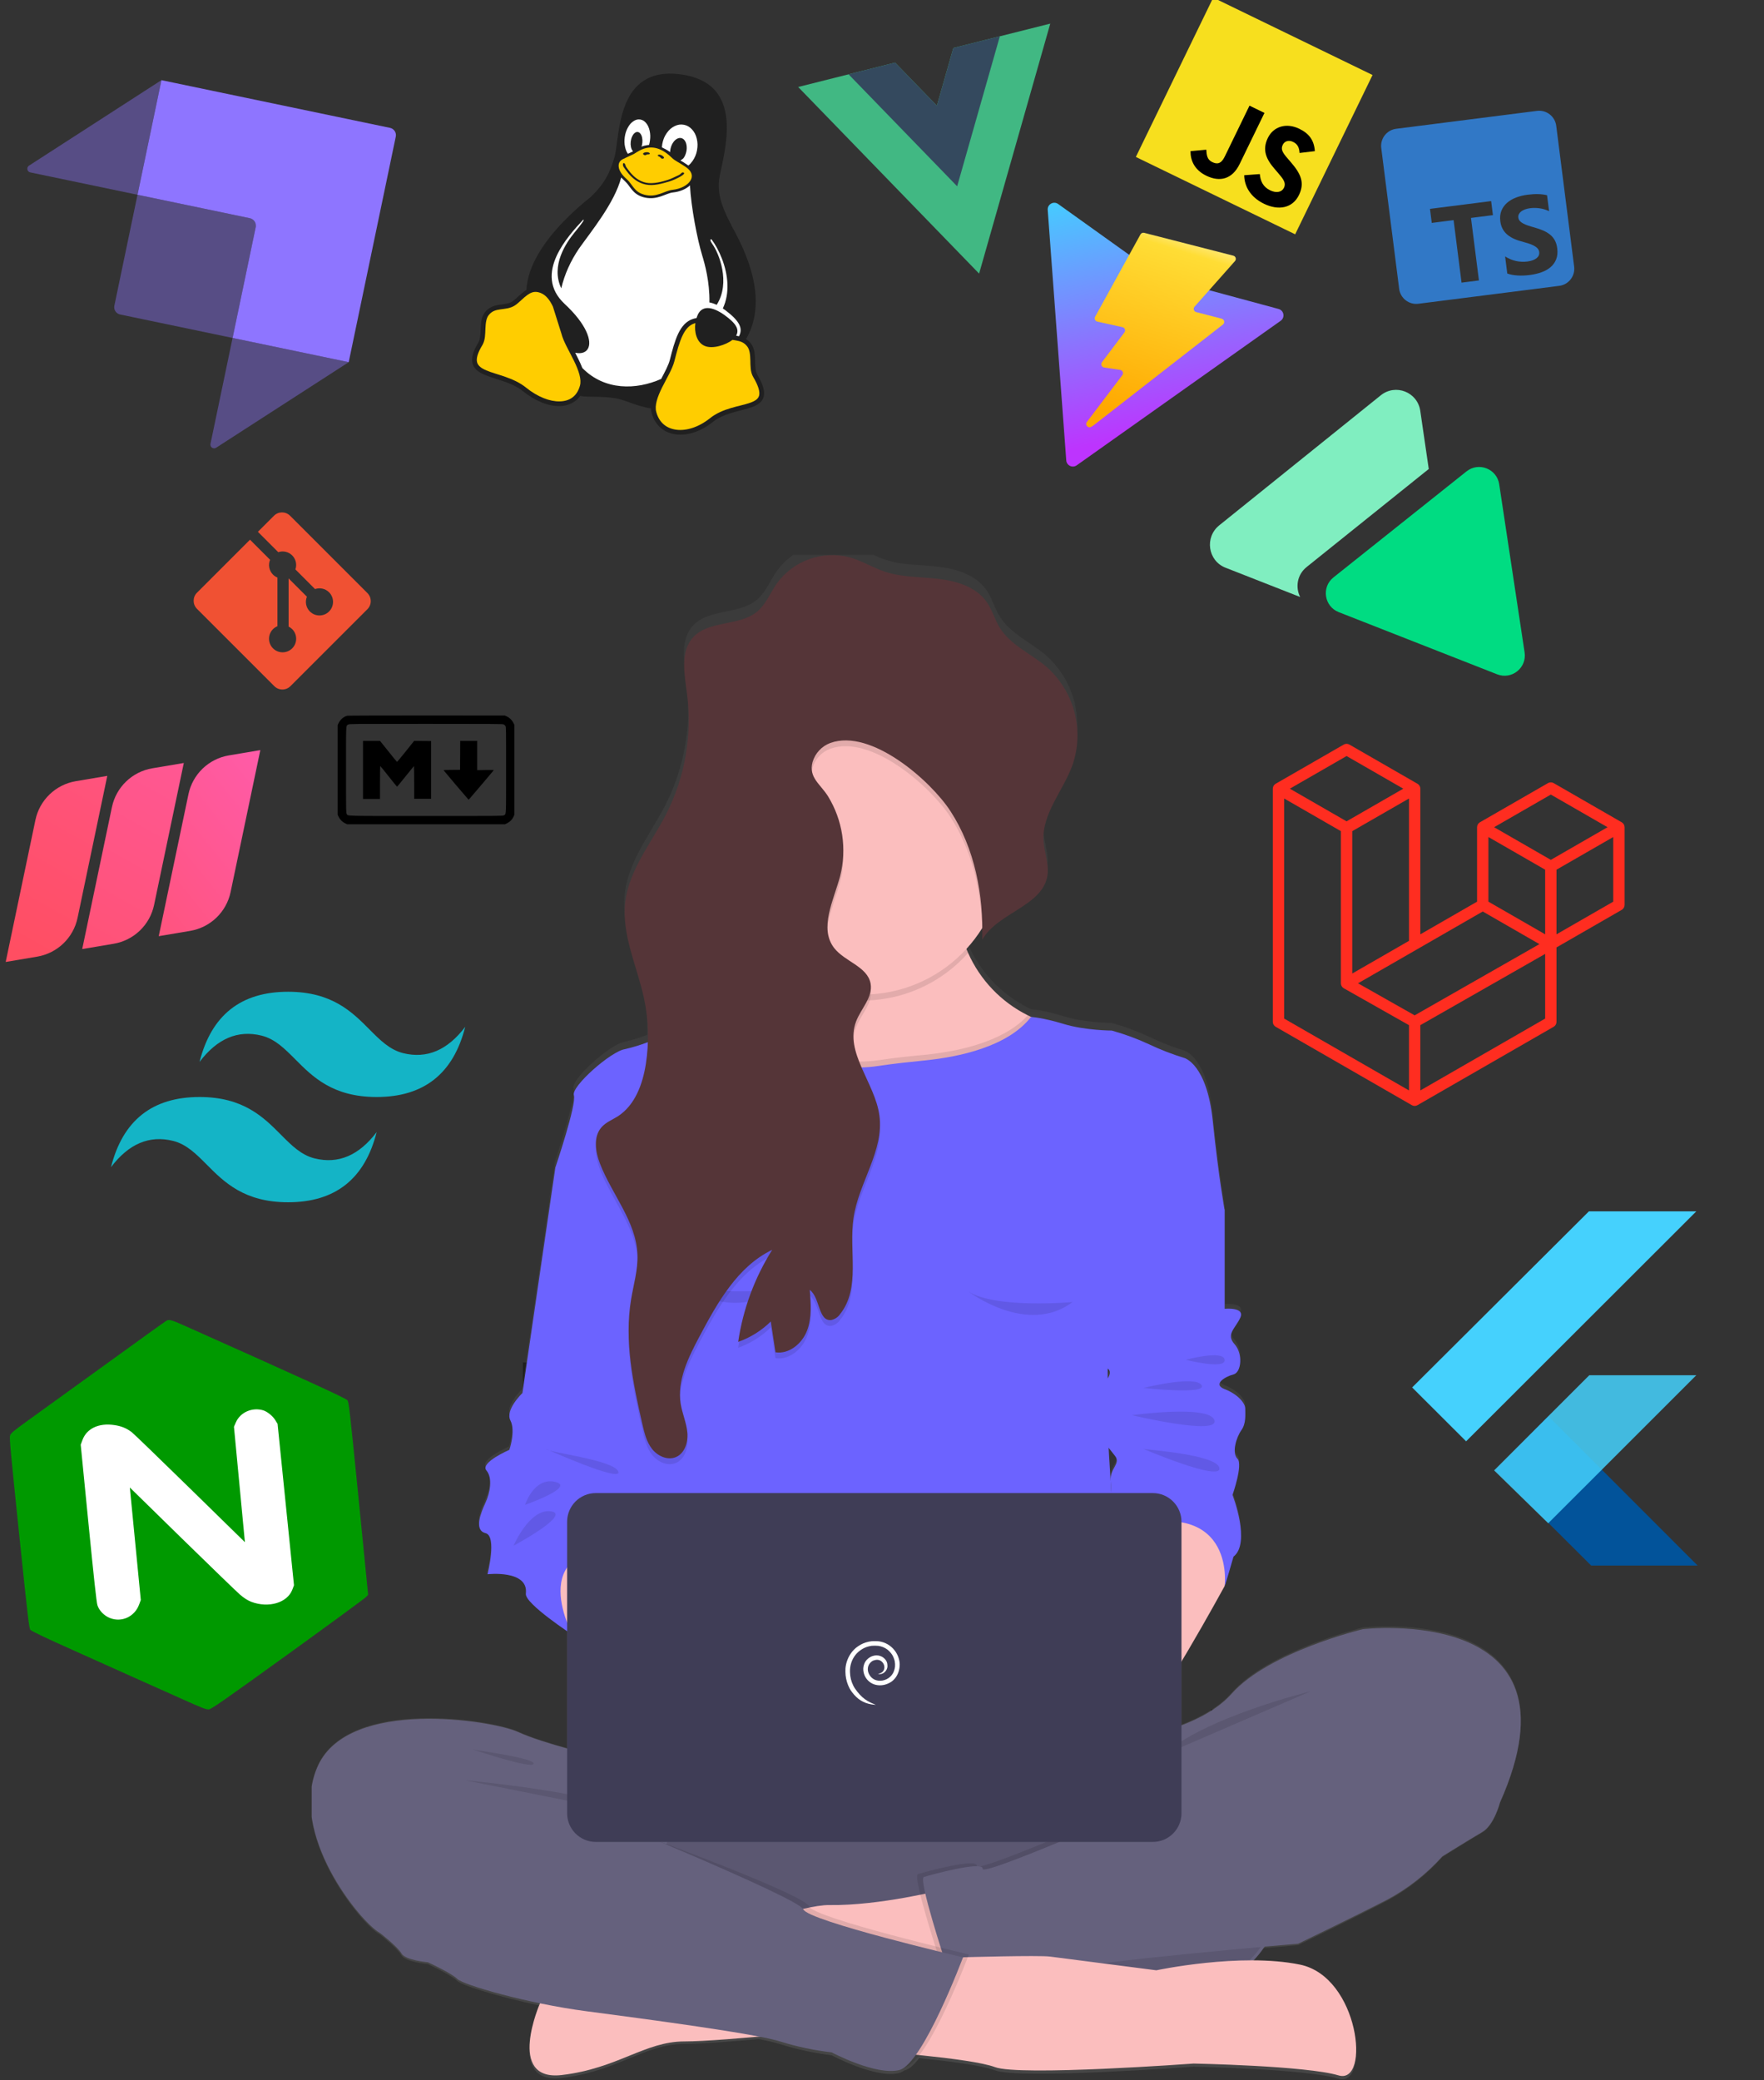 <svg width="747" height="881" viewBox="0 0 747 881" fill="none" xmlns="http://www.w3.org/2000/svg">
<rect x="0" y="0" width="747" height="881" fill="#333333" stroke="none"/>
<g clip-path="url(#clip0_9_2)">
<g clip-path="url(#clip1_9_2)">
<path opacity="0.4" d="M545.961 723.905H512.755V746.309H545.961V723.905Z" fill="black"/>
<path opacity="0.4" d="M635.604 723.905H602.399V746.309H635.604V723.905Z" fill="black"/>
<path opacity="0.4" d="M387.434 576.966H221.429V596.991H387.434V576.966Z" fill="black"/>
<path opacity="0.4" d="M387.434 640.858H221.429V660.883H387.434V640.858Z" fill="black"/>
<path d="M577.123 689.242C577.123 689.242 537.288 698.877 521.521 716.905C516.238 722.93 508.402 727.271 500.309 730.371V703.172C509.423 687.873 518.607 670.855 518.607 670.855C519.025 670.019 522.346 658.283 522.346 658.283C529.823 652.409 521.928 631.886 521.928 631.886C521.928 631.886 526.502 618.896 524.006 616.377C521.51 613.858 523.588 607.16 525.666 604.223C527.744 601.286 527.326 597.513 527.326 595.006C527.326 592.498 524.006 588.714 518.607 586.625C513.208 584.535 519.025 581.18 522.346 580.333C525.666 579.485 526.502 571.534 522.763 567.343C519.025 563.152 523.181 560.645 525.248 556.037C527.315 551.428 518.572 552.264 518.572 552.264V509.893C518.572 509.893 516.076 496.068 513.591 471.76C511.107 447.452 501.551 444.945 501.551 444.945C496.433 443.355 491.439 441.392 486.609 439.071C481.523 436.687 476.25 434.727 470.842 433.209C470.842 433.209 459.638 433.209 450.501 430.399C441.364 427.59 436.627 427.393 436.627 427.393L435.129 426.65C423.893 420.938 414.991 411.5 409.946 399.951C409.691 399.37 409.458 398.79 409.226 398.233C411.707 395.514 413.927 392.568 415.856 389.433V389.364C415.856 389.793 415.856 390.223 415.856 390.652C415.856 390.826 415.856 391.012 415.856 391.186C415.856 392.219 415.856 393.253 415.856 394.286V394.39C422.474 382.701 441.677 380.031 443.5 366.681C443.583 366.073 443.625 365.46 443.628 364.847V364.766C443.628 364.325 443.628 363.872 443.628 363.419C443.384 359.693 442.107 355.978 441.863 352.217C441.781 351.139 441.781 350.056 441.863 348.978V349.048C442.722 338.682 450.536 329.662 454.112 319.598C455.074 316.89 455.701 314.076 455.981 311.216V311.135C456.074 310.276 456.132 309.405 456.155 308.535C456.155 308.326 456.155 308.105 456.155 307.896C456.155 307.293 456.155 306.736 456.155 306.085C456.046 300.731 454.842 295.455 452.615 290.583C450.389 285.712 447.188 281.348 443.21 277.761C436.592 272.015 427.849 268.405 423.263 260.894C421.127 257.412 420.082 253.279 417.748 249.913C413.359 243.551 405.302 240.963 397.674 240.046C390.046 239.128 382.209 239.43 374.918 237.039C369.74 235.344 365.049 232.338 359.824 230.829C354.132 229.305 348.11 229.56 342.566 231.558C337.023 233.557 332.224 237.203 328.813 242.007C326.061 246.024 324.262 250.83 320.547 253.964C312.942 260.395 300.043 257.609 293.378 265.015C289.721 269.09 289.303 274.638 289.744 280.303C289.744 280.373 289.744 280.443 289.744 280.512C289.744 280.942 289.826 281.383 289.872 281.824C289.872 282.033 289.872 282.242 289.872 282.439C289.872 282.637 289.872 282.88 289.953 283.101C290.186 285.132 290.476 287.152 290.731 289.102C290.731 289.404 290.801 289.694 290.836 289.996L291.045 291.819C291.045 292.26 291.114 292.701 291.161 293.142C291.207 293.583 291.242 294.303 291.277 294.791C291.312 295.278 291.277 295.65 291.358 296.091C292.103 311.56 288.822 326.959 281.838 340.783C275.557 353.099 266.222 364.452 264.596 378.208C264.344 380.463 264.281 382.734 264.411 384.999C264.411 385.266 264.411 385.533 264.411 385.8C264.411 386.067 264.48 386.613 264.515 387.019C264.55 387.425 264.608 387.959 264.666 388.424C264.666 388.69 264.736 388.957 264.771 389.224C264.852 389.84 264.945 390.455 265.049 391.082L265.119 391.477C266.768 400.856 270.506 410.05 272.491 419.522C273.236 423.016 273.732 426.557 273.978 430.121C273.972 430.144 273.972 430.167 273.978 430.19C274.047 431.351 274.105 432.454 274.14 433.592C274.14 435.124 274.14 436.668 274.14 438.235C270.988 439.446 267.757 440.439 264.469 441.207C258.664 442.042 241.631 457.133 242.874 460.941C244.116 464.748 235.257 491.123 235.013 491.924L221.081 588.273C221.081 588.273 213.685 595.4 215.996 600.009C218.306 604.617 215.543 612.581 215.543 612.581C215.543 612.581 203.05 618.025 205.825 621.38C208.6 624.735 207.334 631.015 205.43 635.206C203.526 639.396 200.403 646.942 205.43 648.195C210.457 649.449 206.289 665.805 206.289 665.805C206.289 665.805 223.809 663.785 222.544 674.186C222.126 677.495 234.793 686.596 240.075 690.241V740.319C232.982 738.334 224.645 735.757 219.328 733.273C208.542 728.246 147.947 718.612 134.665 747.528C121.383 776.444 152.928 814.996 160.812 819.186C160.812 819.186 168.289 825.049 169.949 827.985C171.609 830.922 181.153 831.758 181.153 831.758C181.153 831.758 191.115 836.401 193.599 838.874C195.434 840.731 210.608 845.549 228.593 849.322C228.593 849.322 214.068 882.754 237.765 880.003C261.462 877.251 273.002 865.585 289.71 865.585C296.385 865.585 308.785 864.645 321.266 863.53C324.402 864.085 327.503 864.817 330.555 865.724C337.586 867.935 344.808 869.489 352.127 870.368C352.127 870.368 370.808 880.42 380.769 877.901C381.591 877.67 382.357 877.275 383.022 876.741H383.254C385.065 876.288 387.12 874.419 389.256 871.598C401.714 872.875 415.96 874.686 421.254 876.752C431.576 880.734 505.406 875.22 505.406 875.22C505.406 875.22 553.101 876.16 566.767 880.293C580.432 884.425 575.579 838.096 550.361 832.884C543.63 831.534 536.781 830.858 529.915 830.864C531.662 829.063 533.258 827.122 534.687 825.06C543.767 824.236 549.781 823.725 549.781 823.725C549.781 823.725 573.849 811.989 587.549 804.862C596.296 800.104 604.153 793.867 610.77 786.427C610.77 786.427 622.798 778.882 627.779 775.98C632.76 773.078 635.244 763.408 635.244 763.408C672.989 677.913 577.123 689.242 577.123 689.242ZM469.054 582.004C469.054 580.6 469.054 579.184 469.054 577.779C470.401 578.731 470.204 580.228 469.054 581.993V582.004ZM469.449 611.641C470.459 612.964 471.434 614.171 472.131 615.123C474.813 618.606 469.96 620.231 470.308 626C470.389 627.289 470.505 629.088 470.622 631.085C470.111 622.761 469.693 615.912 469.449 611.629V611.641Z" fill="url(#paint0_linear_9_2)"/>
<path d="M253.427 743.883C253.427 743.883 230.207 738.485 219.397 733.505C208.588 728.525 148.017 718.983 134.735 747.621C121.453 776.259 152.998 814.416 160.881 818.571C168.765 822.727 245.544 765.858 245.544 765.858L306.103 791.396L317.714 751.765L253.427 743.883Z" fill="#65617D"/>
<path d="M499.926 751.765H321.812C298.196 751.765 279.051 770.907 279.051 794.519V800.706C279.051 824.318 298.196 843.459 321.812 843.459H499.926C523.542 843.459 542.687 824.318 542.687 800.706V794.519C542.687 770.907 523.542 751.765 499.926 751.765Z" fill="#65617D"/>
<path opacity="0.1" d="M542.687 797.606C542.695 806.625 540.038 815.446 535.047 822.959C533.35 825.505 531.406 827.876 529.242 830.04C524.989 834.304 519.934 837.686 514.369 839.991C508.804 842.296 502.838 843.479 496.814 843.471H324.912C312.749 843.471 301.084 838.64 292.484 830.041C283.883 821.442 279.051 809.779 279.051 797.618C279.051 785.457 283.883 773.794 292.484 765.195C301.084 756.596 312.749 751.765 324.912 751.765H496.826C508.987 751.765 520.65 756.594 529.25 765.191C537.851 773.787 542.684 785.447 542.687 797.606Z" fill="black"/>
<path d="M399.148 800.288C399.148 800.288 372.712 807.079 351.14 806.777C329.568 806.475 228.663 848.393 228.663 848.393C228.663 848.393 214.138 881.5 237.835 878.761C261.531 876.021 273.072 864.529 289.779 864.529C306.487 864.529 359.046 858.725 359.046 858.725L409.621 821.369L399.148 800.288Z" fill="#FBBEBE"/>
<path d="M415.693 487.872L368.277 497.217L365.2 497.832C365.2 497.832 327.71 487.872 326.468 487.036C325.226 486.2 291.196 440.359 291.196 440.359C291.196 440.359 308.402 440.545 321.917 432.756C322.404 432.477 322.88 432.175 323.356 431.885C329.299 428.302 333.813 422.767 336.128 416.225C336.371 415.54 336.58 414.832 336.778 414.089C338.217 408.541 338.31 401.819 336.383 393.682C331.739 374.331 342.42 369.003 356.573 369.467C377.019 370.14 404.849 382.898 404.849 382.898C405.209 389.41 406.69 395.811 409.226 401.819C409.447 402.377 409.691 402.98 409.946 403.514C415.023 414.971 423.925 424.307 435.129 429.923L436.627 430.666C438.136 431.386 439.727 432.071 441.375 432.686C477.53 446.384 415.693 487.872 415.693 487.872Z" fill="#FBBEBE"/>
<path opacity="0.1" d="M409.992 403.514C400.975 413.721 388.743 420.544 375.32 422.856C361.897 425.167 348.087 422.828 336.174 416.225C338.217 410.282 338.601 402.887 336.429 393.682C325.225 346.378 404.93 382.898 404.93 382.898C405.323 390.024 407.04 397.016 409.992 403.514Z" fill="black"/>
<path d="M424.958 361.492C424.978 372.671 421.838 383.628 415.902 393.102C413.97 396.208 411.75 399.127 409.273 401.819C398.815 413.28 384.289 420.196 368.799 421.089C367.638 421.171 366.396 421.205 365.188 421.205C353.369 421.205 341.815 417.701 331.988 411.136C322.161 404.571 314.502 395.239 309.979 384.322C305.456 373.404 304.272 361.391 306.578 349.801C308.884 338.211 314.575 327.565 322.933 319.209C331.29 310.853 341.938 305.162 353.53 302.857C365.122 300.552 377.137 301.735 388.057 306.257C398.976 310.779 408.309 318.437 414.875 328.263C421.442 338.088 424.946 349.64 424.946 361.457L424.958 361.492Z" fill="#FBBEBE"/>
<path opacity="0.1" d="M415.693 487.872L368.277 497.217L365.2 497.832C365.2 497.832 327.71 487.872 326.468 487.036C325.226 486.201 291.196 440.359 291.196 440.359C291.196 440.359 308.402 440.545 321.917 432.756C322.404 432.477 322.88 432.175 323.356 431.885C327.652 436.528 341.712 449.658 363.807 449.565C366.643 449.566 369.476 449.36 372.282 448.949C378.947 447.928 385.669 447.266 392.38 446.628C405.232 445.281 424.889 441.381 435.21 430.028L436.708 430.771C438.217 431.49 439.808 432.175 441.456 432.791C477.53 446.384 415.693 487.872 415.693 487.872Z" fill="black"/>
<path d="M469.228 609.029C469.635 618.164 476.287 721.061 476.287 721.061H269.194L270.599 656.274L271.76 604.455L272.132 587.449L273.792 528.536L267.789 523.243L235.164 494.5C235.408 493.734 244.255 467.511 243.025 463.82C241.794 460.128 258.803 445.153 264.62 444.318C267.926 443.55 271.176 442.561 274.349 441.357C284.137 437.875 297.198 432.86 298.638 433.649C300.67 434.741 321.034 432.848 321.859 432.767C321.859 432.767 336.882 452.188 363.725 452.072C366.552 452.057 369.373 451.832 372.166 451.399C378.83 450.377 385.553 449.715 392.264 449.019C405.766 447.614 426.758 443.377 436.592 430.678C436.592 430.678 441.34 430.875 450.466 433.649C459.592 436.424 470.807 436.435 470.807 436.435C476.212 437.939 481.485 439.88 486.574 442.24C491.408 444.534 496.402 446.474 501.517 448.044C501.517 448.044 511.06 450.528 513.557 474.592C516.053 498.656 518.572 512.354 518.572 512.354L469.228 555.084C469.228 555.084 468.822 599.858 469.228 609.029Z" fill="#6C63FF"/>
<path d="M235.176 680.815L242.432 692.435L269.612 702.012L288.293 667.953L271.075 656.333L243.477 645.549L227.71 654.673L235.176 680.815Z" fill="#FBBEBE"/>
<path d="M467.15 738.067C467.15 738.067 505.743 735.165 521.521 717.323C537.3 699.481 577.123 689.939 577.123 689.939C577.123 689.939 672.989 678.737 635.175 763.385C635.175 763.385 632.69 772.927 627.709 775.829C622.728 778.731 610.7 786.207 610.7 786.207L463.446 773.345L467.15 738.067Z" fill="#65617D"/>
<path opacity="0.1" d="M542.687 797.606C542.696 806.625 540.038 815.446 535.047 822.959C510.271 825.153 455.4 830.307 443.918 833.511C429.811 837.423 401.262 830.609 398.138 829.843L397.848 829.773C397.848 829.773 392.345 813.08 389.721 802.401C388.56 797.548 387.944 793.938 388.711 793.671C391.207 792.847 414.033 786.613 413.615 790.189C413.197 793.764 482.116 763.42 482.116 763.42L484.229 789.98C491.23 797.99 542.687 786.079 542.687 797.606Z" fill="black"/>
<path d="M613.649 775.411L610.746 786.207C604.116 793.582 596.26 799.756 587.526 804.455C573.826 811.513 549.757 823.133 549.757 823.133C549.757 823.133 461.368 830.597 446.426 834.741C431.483 838.885 400.356 831.003 400.356 831.003C400.356 831.003 388.746 795.737 391.23 794.901C393.715 794.066 416.541 787.855 416.134 791.419C415.728 794.983 484.635 764.65 484.635 764.65L613.649 775.411Z" fill="#65617D"/>
<path d="M367.545 868.44C367.545 868.44 410.991 871.47 421.324 875.405C431.657 879.341 505.476 873.896 505.476 873.896C505.476 873.896 553.171 874.825 566.836 878.911C580.502 882.997 575.649 837.121 550.431 831.979C525.213 826.836 489.674 834.405 489.674 834.405C489.674 834.405 449.572 829.239 444.707 828.601C439.843 827.962 407.81 828.891 407.81 828.891L367.545 868.44Z" fill="#FBBEBE"/>
<path opacity="0.1" d="M196.815 753.924C196.815 753.924 254.24 759.09 270.03 768.504L196.815 753.924Z" fill="black"/>
<path opacity="0.1" d="M554.994 716.267C554.994 716.267 510.027 727.202 492.403 743.291L554.994 716.267Z" fill="black"/>
<path opacity="0.1" d="M200.159 740.864C201.076 741.166 226.596 744.509 225.98 746.936C225.365 749.362 200.159 740.864 200.159 740.864Z" fill="black"/>
<path opacity="0.1" d="M160.057 804.873L163.378 817.329C163.378 817.329 170.843 823.133 172.503 826.035C174.164 828.937 183.707 829.773 183.707 829.773C183.707 829.773 193.669 834.335 196.165 836.819C198.661 839.303 225.62 847.197 250.943 850.517C276.265 853.837 323.147 860.059 333.109 863.379C340.147 865.562 347.373 867.089 354.692 867.941C354.692 867.941 373.362 877.901 383.324 875.417C393.285 872.933 410.294 827.695 410.294 827.695C410.294 827.695 344.731 812.349 342.653 807.369C340.574 802.389 277.495 779.161 277.495 779.161L240.145 780.043L160.057 804.873Z" fill="black"/>
<path d="M157.561 806.115L160.881 818.571C160.881 818.571 168.358 824.375 170.019 827.277C171.679 830.179 181.223 831.015 181.223 831.015C181.223 831.015 191.184 835.577 193.669 838.073C196.154 840.569 223.136 848.439 248.446 851.759C273.757 855.079 320.663 861.301 330.624 864.621C337.66 866.797 344.881 868.32 352.196 869.172C352.196 869.172 370.877 879.12 380.839 876.636C390.801 874.152 407.81 828.914 407.81 828.914C407.81 828.914 342.235 813.568 340.168 808.588C338.101 803.608 245.544 765.857 245.544 765.857L216.518 759.217L157.561 806.115Z" fill="#65617D"/>
<path d="M242.421 490.356L235.164 494.512L221.232 589.945C221.232 589.945 213.836 597.002 216.147 601.553C218.457 606.103 215.694 613.997 215.694 613.997C215.694 613.997 203.201 619.395 205.976 622.715C208.751 626.035 207.485 632.257 205.581 636.401C203.677 640.545 200.554 648.01 205.581 649.263C210.608 650.517 206.44 666.676 206.44 666.676C206.44 666.676 223.96 664.679 222.695 674.964C222.172 679.12 242.502 692.377 242.502 692.377C242.502 692.377 219.397 650.47 271.156 656.275L275.603 632.652C275.603 632.652 280.05 619.348 275.603 615.239C271.156 611.13 276.602 591.384 276.602 591.384L277.577 505.703L242.421 490.356Z" fill="#6C63FF"/>
<path opacity="0.1" d="M231.147 613.603C232.064 615.123 260.01 618.246 261.833 623.203C263.656 628.159 231.147 613.603 231.147 613.603Z" fill="black"/>
<path opacity="0.1" d="M222.335 637.295C222.335 637.295 226.131 625.443 235.106 627.567C244.081 629.691 222.335 637.295 222.335 637.295Z" fill="black"/>
<path opacity="0.1" d="M217.482 654.603C217.482 654.603 224.158 638.804 233.272 640.023C242.386 641.242 217.482 654.603 217.482 654.603Z" fill="black"/>
<path d="M521.521 654.255L518.607 671.667C518.607 671.667 488.734 726.447 483.335 727.271C477.936 728.096 448.504 690.763 448.504 690.763L440.62 654.243L471.655 648.358L485.436 634.741C485.436 634.741 520.267 638.073 521.521 654.255Z" fill="#FBBEBE"/>
<path d="M507.403 504.472L518.607 512.354V554.261C518.607 554.261 527.326 553.425 525.248 557.998C523.17 562.572 519.025 565.045 522.763 569.201C526.502 573.356 525.666 581.227 522.345 582.063C519.025 582.898 513.22 586.207 518.607 588.285C523.994 590.363 527.326 594.089 527.326 596.585C527.326 599.08 527.744 602.807 525.666 605.709C523.588 608.611 521.521 615.251 524.006 617.747C526.49 620.242 521.928 633.093 521.928 633.093C521.928 633.093 529.823 653.431 522.345 659.235C522.345 659.235 519.025 670.843 518.607 671.679C518.607 671.679 523.843 631.294 471.632 648.37C471.632 648.37 470.668 632.977 470.308 627.277C469.948 621.577 474.813 619.906 472.131 616.505C469.449 613.103 462.738 605.291 465.908 603.225C469.077 601.158 467.986 597.42 466.732 594.507C465.478 591.593 461.101 591.605 465.072 588.076C469.043 584.547 471.399 581.238 469.066 579.578C466.732 577.918 462.68 572.509 465.908 570.025C469.135 567.541 469.228 531.439 469.228 531.439C469.228 531.439 482.511 478.33 507.403 504.472Z" fill="#6C63FF"/>
<path opacity="0.1" d="M502.132 575.864C502.132 575.864 518.085 571.534 518.607 575.864C519.13 580.194 502.132 575.864 502.132 575.864Z" fill="black"/>
<path opacity="0.1" d="M484.206 587.785C484.206 587.785 506.08 582.318 508.808 586.567C511.536 590.815 484.206 587.785 484.206 587.785Z" fill="black"/>
<path opacity="0.1" d="M479.341 599.324C479.341 599.324 512.152 594.762 514.276 601.448C516.401 608.135 479.341 599.324 479.341 599.324Z" fill="black"/>
<path opacity="0.1" d="M484.206 613.603C485.425 613.904 515.797 616.029 516.401 621.798C517.005 627.567 484.206 613.603 484.206 613.603Z" fill="black"/>
<path d="M488.165 632.303H252.313C245.599 632.303 240.157 637.745 240.157 644.457V767.889C240.157 774.601 245.599 780.043 252.313 780.043H488.165C494.878 780.043 500.321 774.601 500.321 767.889V644.457C500.321 637.745 494.878 632.303 488.165 632.303Z" fill="#3F3D56"/>
<path opacity="0.1" d="M283.719 541.747C283.719 541.747 308.658 560.807 327.942 546.285C327.942 546.285 295.34 549.246 283.719 541.747Z" fill="black"/>
<path opacity="0.1" d="M409.992 546.877C409.992 546.877 434.92 565.927 454.205 551.405C454.205 551.405 421.614 554.376 409.992 546.877Z" fill="black"/>
<path opacity="0.1" d="M424.958 361.492C424.978 372.671 421.838 383.628 415.902 393.101C415.403 376.467 411.49 359.82 402.434 345.925C394.144 333.156 368.938 310.879 351.616 317.09C349.804 317.754 348.174 318.836 346.859 320.248C345.543 321.659 344.58 323.362 344.046 325.216C342.327 331.74 347.355 334.502 350.582 339.645C356.055 348.556 358.194 359.117 356.62 369.455C356.4 370.847 356.109 372.226 355.749 373.588C353.021 383.826 346.774 395.539 353.218 403.932C357.711 409.736 367.371 411.802 368.683 419.023C368.803 419.705 368.842 420.398 368.799 421.089C368.497 425.976 364.329 430.283 362.506 435.077C360.37 440.73 361.577 446.349 363.795 452.025C366.674 459.432 371.272 466.919 372.387 474.743C373.501 482.567 371.098 489.834 368.265 497.182C365.583 504.147 362.46 511.054 361.415 518.309C359.406 532.1 364.468 548.05 355.784 558.938C354.901 560.256 353.539 561.176 351.987 561.504C346.426 562.084 347.343 552.089 342.896 548.735C343.372 554.539 343.825 560.598 341.735 566.031C339.646 571.464 334.142 576.084 328.384 575.167L326.398 562.131C322.48 565.988 317.764 568.939 312.582 570.779C314.622 556.916 319.533 543.631 327.002 531.775C312.384 538.81 303.863 554.04 296.258 568.364C291.521 577.314 286.61 587.089 288.27 597.083C288.943 601.158 290.696 605.035 291.08 609.133C291.463 613.231 289.977 618.025 286.157 619.58C282.825 620.939 278.935 619.313 276.532 616.597L276.114 616.098C275.882 615.796 275.661 615.483 275.452 615.169C275.037 614.539 274.668 613.879 274.349 613.196C273.311 610.742 272.533 608.185 272.027 605.569L271.772 604.408C267.905 587.448 264.422 569.955 267.255 552.798C268.3 546.483 270.204 540.214 269.972 533.806C269.798 530.193 269.061 526.629 267.789 523.243C264.399 513.747 257.874 505.029 254.159 495.464C254.118 495.399 254.087 495.329 254.066 495.255C252.115 490.194 251.152 483.867 254.762 479.804C256.62 477.703 259.407 476.647 261.729 475.161C268.95 470.459 272.178 461.533 273.513 453.012C274.114 449.172 274.417 445.291 274.419 441.404C284.206 437.921 297.268 432.906 298.708 433.696C300.739 434.787 321.104 432.895 321.928 432.814C328.128 429.238 333.538 423.98 336.186 416.283C336.429 415.598 336.638 414.89 336.836 414.147C327.54 409.133 319.74 401.745 314.23 392.735C308.72 383.726 305.696 373.417 305.467 362.86C305.238 352.302 307.812 341.872 312.927 332.632C318.041 323.392 325.514 315.673 334.583 310.261C343.653 304.848 353.995 301.936 364.556 301.82C375.118 301.704 385.522 304.389 394.707 309.602C403.893 314.814 411.533 322.368 416.849 331.493C422.165 340.619 424.967 350.99 424.97 361.55L424.958 361.492Z" fill="black"/>
<path d="M355.749 371.104C353.009 381.342 346.774 393.055 353.23 401.459C357.723 407.264 367.383 409.318 368.671 416.55C369.705 422.355 364.585 427.137 362.518 432.593C357.595 445.629 370.436 458.445 372.387 472.247C374.511 487.222 363.598 500.862 361.427 515.825C359.418 529.616 364.48 545.554 355.796 556.454C354.918 557.777 353.554 558.699 351.999 559.02C346.438 559.612 347.355 549.617 342.908 546.25C343.384 552.055 343.837 558.114 341.747 563.547C339.657 568.98 334.154 573.588 328.395 572.683L326.41 559.635C322.492 563.493 317.776 566.445 312.594 568.283C314.634 554.426 319.541 541.146 327.002 529.291C312.385 536.325 303.874 551.555 296.269 565.869C291.521 574.819 286.621 584.604 288.27 594.599C288.943 598.674 290.696 602.539 291.08 606.649C291.463 610.758 289.977 615.529 286.157 617.096C282.674 618.547 278.459 616.62 276.114 613.614C273.769 610.607 272.863 606.776 272.015 603.073C268.045 585.754 264.341 567.877 267.232 550.348C268.277 544.022 270.181 537.753 269.949 531.357C269.45 517.346 259.105 505.819 254.066 492.782C252.104 487.71 251.152 481.395 254.763 477.332C256.62 475.231 259.407 474.174 261.729 472.688C268.939 467.975 272.178 459.06 273.502 450.54C274.928 441.329 274.664 431.935 272.724 422.819C269.809 409.179 263.122 395.853 264.782 382.004C266.408 368.376 275.742 357.139 282.024 344.938C290.104 329.147 293.205 311.277 290.917 293.688C289.837 285.504 287.945 276.031 293.495 269.914C300.159 262.577 313.058 265.34 320.663 258.979C324.378 255.879 326.178 251.108 328.929 247.138C332.368 242.369 337.174 238.756 342.712 236.778C348.25 234.801 354.258 234.552 359.94 236.064C365.165 237.561 369.856 240.533 375.034 242.216C382.325 244.538 390.127 244.282 397.79 245.199C405.453 246.116 413.476 248.682 417.864 254.962C420.186 258.305 421.243 262.38 423.379 265.839C427.965 273.268 436.708 276.844 443.326 282.544C449.001 287.603 453.06 294.221 454.997 301.572C456.934 308.924 456.662 316.683 454.216 323.881C450.269 334.874 441.131 344.602 441.909 356.257C442.223 361.051 444.231 365.752 443.604 370.5C441.77 383.722 422.578 386.357 415.949 397.942C416.483 378.951 412.837 359.391 402.469 343.476C394.179 330.707 368.973 308.419 351.651 314.629C349.841 315.296 348.213 316.379 346.898 317.791C345.583 319.202 344.618 320.902 344.081 322.755C342.362 329.267 347.39 332.042 350.617 337.184C353.707 342.203 355.754 347.794 356.636 353.622C357.518 359.449 357.216 365.395 355.749 371.104Z" fill="#553538"/>
<path d="M369.078 695.05C367.44 695.235 365.782 695.755 364.425 696.514C363.862 696.83 362.856 697.508 362.428 697.871C361.977 698.248 361.183 699.057 360.836 699.497C359.24 701.493 358.234 704.024 358.029 706.529C357.972 707.238 358.002 708.722 358.091 709.515C358.303 711.415 358.866 713.276 359.737 714.948C360.057 715.565 360.292 715.931 360.863 716.682C363.068 719.607 365.62 721.21 368.982 721.784C369.514 721.873 370.597 722 370.825 722C370.886 722 370.666 721.892 370.273 721.734C368.076 720.852 366.638 720 365.204 718.74C363.766 717.476 362.07 715.334 361.353 713.87C360.439 712.012 360.019 710.305 359.938 708.128C359.838 705.392 360.682 702.799 362.347 700.741C363.6 699.188 365.551 697.89 367.451 697.343C367.918 697.208 368.627 697.058 369.136 696.984C369.707 696.907 371.387 696.919 371.97 697.008C373.404 697.223 374.66 697.74 375.763 698.564C376.411 699.046 377.286 699.99 377.76 700.718C378.246 701.462 378.704 702.606 378.909 703.589C379.032 704.179 379.078 705.2 379.009 705.816C378.889 706.857 378.531 707.962 378.057 708.756C376.796 710.856 374.306 712.055 371.865 711.731C370.709 711.577 369.834 711.161 369.028 710.375C367.49 708.868 367.05 706.641 367.96 704.976C368.365 704.24 369.082 703.554 369.734 703.273C370.038 703.142 370.728 702.965 371.087 702.922C371.704 702.853 372.386 702.999 372.933 703.319C373.307 703.539 373.847 704.09 374.067 704.479C374.899 705.959 374.549 707.608 373.23 708.379C372.933 708.556 372.37 708.76 372.058 708.806C371.773 708.849 371.769 708.887 372.047 708.937C372.463 709.014 373.057 708.972 373.461 708.833C374.714 708.402 375.667 707.188 375.805 705.855C375.84 705.504 375.782 704.741 375.694 704.352C375.428 703.2 374.529 702.132 373.307 701.524C371.337 700.537 368.801 701.08 367.124 702.841C366.549 703.446 366.16 704.094 365.898 704.888C365.489 706.113 365.458 707.207 365.786 708.529C366.341 710.745 368.064 712.617 370.212 713.33C372.151 713.977 374.34 713.812 376.287 712.872C377.228 712.417 377.818 712.008 378.485 711.338C379.926 709.901 380.794 707.901 380.971 705.6C381.064 704.464 380.937 703.473 380.543 702.183C379.792 699.724 378.037 697.551 375.79 696.291C374.695 695.674 373.616 695.308 372.297 695.1C371.603 694.992 369.83 694.965 369.078 695.05Z" fill="white"/>
</g>
<path d="M403.706 20.321L396.746 44.771L379.051 26.519L338 36.839L414.622 115.874L444.756 10L403.706 20.321Z" fill="#41B883"/>
<path d="M403.706 20.321L396.746 44.771L379.051 26.519L359.351 31.472L405.324 78.892L423.405 15.368L403.706 20.321Z" fill="#34495E"/>
<rect x="515.805" y="4.893" width="67.074" height="67.074" transform="rotate(25.904 515.805 4.893)" fill="black"/>
<path fill-rule="evenodd" clip-rule="evenodd" d="M513.765 -1L581.23 31.765L548.464 99.23L481 66.464L513.765 -1ZM537.87 80.604C534.743 79.085 533.768 76.596 533.486 73.717L526.881 74.208C526.956 78.789 529.397 83.442 535.284 86.302C541.306 89.226 547.308 88.277 550.08 82.569C552.651 77.274 550.754 73.442 546.489 68.517L545.234 67.068C543.086 64.569 542.282 63.227 543.206 61.325C543.953 59.786 545.702 59.18 547.559 60.082C549.38 60.966 550.179 62.303 550.32 64.78L556.796 64.008C556.492 59.321 554.275 56.51 550.244 54.553C544.583 51.803 539.202 53.663 536.893 58.418C534.386 63.58 536.24 67.497 539.868 71.668L541.122 73.118C543.4 75.786 544.75 77.394 543.694 79.568C542.813 81.382 540.497 81.88 537.87 80.604ZM513.321 68.632C511.143 67.574 510.962 65.64 510.824 63.39L504.147 64.008C504.105 67.898 505.769 71.952 510.845 74.417C516.462 77.146 521.762 76.027 524.95 69.463L535.461 47.82L529.122 44.742L518.652 66.298C517.113 69.467 515.404 69.644 513.321 68.632Z" fill="#F7DF1E"/>
<g clip-path="url(#clip2_9_2)">
<rect x="24.546" y="594.54" width="102.333" height="101.333" transform="rotate(-5.804 24.546 594.54)" fill="white"/>
<path d="M70.549 559.273C70.293 559.4 66.48 562.099 62.111 565.257C57.741 568.416 48.753 574.925 42.134 579.685C24.685 592.281 19.378 596.104 11.639 601.715C5.894 605.851 4.629 606.918 4.289 607.857C3.922 608.866 4.361 613.512 8.058 649.221C11.903 686.054 12.29 689.533 12.898 690.242C13.284 690.739 19.8 693.862 30.504 698.638C39.808 702.818 51.956 708.284 57.466 710.74C62.976 713.195 71.895 717.214 77.299 719.613C85.583 723.327 87.329 724.021 88.457 723.906C89.581 723.759 94.246 720.537 122.09 700.451C139.851 687.623 154.725 676.729 155.142 676.218L155.891 675.338L151.85 634.604C147.952 595.598 147.744 593.877 147.082 592.973C146.424 592.102 128.962 584.127 78.698 561.661C72.767 559.014 71.695 558.688 70.549 559.273ZM48.408 603.506C51.401 603.939 53.535 604.828 55.747 606.479C56.544 607.068 67.656 617.833 80.453 630.336L103.708 653.101L101.392 628.677L99.074 604.219L99.916 602.291C101.767 598.082 106.834 595.858 111.467 597.263C113.196 597.791 115.571 599.728 116.582 601.434L117.546 603.011L121.022 637.202L124.494 671.359L123.807 673.171C121.697 678.78 113.76 681.128 106.409 678.357C104.909 677.773 103.368 676.79 101.681 675.353C100.322 674.185 89.25 663.483 77.084 651.586L54.982 629.943L57.303 653.764L59.624 677.585L58.888 679.569C56.992 684.654 51.554 687.184 46.599 685.241C44.123 684.287 41.99 682.091 41.253 679.787C40.873 678.687 39.701 667.816 37.448 644.994L34.176 611.821L34.913 609.837C36.726 604.928 41.876 602.528 48.408 603.506Z" fill="#009900"/>
</g>
<path d="M155.586 251.158L122.838 218.414C120.954 216.529 117.895 216.529 116.009 218.414L109.209 225.215L117.834 233.84C119.84 233.163 122.138 233.617 123.736 235.215C125.341 236.823 125.792 239.141 125.098 241.152L133.411 249.466C135.423 248.773 137.743 249.22 139.349 250.829C141.594 253.074 141.594 256.711 139.349 258.956C137.103 261.202 133.466 261.202 131.22 258.956C129.531 257.266 129.113 254.786 129.969 252.706L122.216 244.953L122.215 265.354C122.763 265.625 123.279 265.987 123.735 266.442C125.98 268.686 125.98 272.322 123.735 274.57C121.49 276.814 117.851 276.814 115.608 274.57C113.363 272.322 113.363 268.686 115.608 266.442C116.163 265.888 116.805 265.469 117.49 265.187V244.596C116.805 244.316 116.164 243.9 115.608 243.342C113.907 241.643 113.498 239.147 114.37 237.059L105.867 228.555L83.415 251.007C81.528 252.894 81.528 255.953 83.415 257.839L116.161 290.583C118.046 292.469 121.103 292.469 122.991 290.583L155.585 257.994C157.471 256.107 157.471 253.047 155.585 251.161" fill="#F05133"/>
<path d="M320.678 158.64C320.676 158.639 320.676 158.636 320.676 158.634C319.868 157.25 319.81 154.973 319.742 152.546C319.675 150.121 319.581 147.501 317.998 145.498C317.995 145.493 317.99 145.49 317.988 145.484C317.676 145.08 317.343 144.724 316.999 144.414C316.653 144.103 316.295 143.835 315.928 143.605C320.159 136.295 320.691 128.274 319.431 120.678C317.888 111.352 313.669 102.649 310.325 96.605C306.66 89.447 303.041 82.626 304.876 73.994C307.678 60.822 313.913 36.604 290.616 31.883C289.67 31.691 288.673 31.531 287.626 31.407C261.164 28.256 262.554 57.075 260.319 66.18C258.49 72.801 256.06 77.82 250.105 83.453C243.364 88.81 233.596 97.713 227.779 107.857C225.034 112.643 223.166 117.71 222.922 122.812C222.644 122.975 222.376 123.152 222.115 123.334C220.175 124.715 218.579 126.538 216.985 127.66C215.509 128.637 213.665 128.749 211.601 129.049C209.537 129.35 207.219 129.94 205.442 132.137C205.442 132.137 205.442 132.139 205.44 132.138C205.437 132.141 205.435 132.146 205.431 132.148C204.601 133.15 204.161 134.323 203.914 135.552C203.685 136.689 203.621 137.874 203.569 139.018C203.459 141.396 203.379 143.651 202.605 145.033C200.247 148.881 199.472 151.712 200.126 154.012C200.782 156.318 202.807 157.683 205.2 158.707C209.988 160.75 216.808 161.855 221.572 165.747L222.205 164.976L221.577 165.748C226.688 169.874 232.263 172.095 237.091 171.972C240.594 171.885 243.712 170.444 245.723 167.666C249.338 168.375 253.608 167.647 260.027 168.576C264.404 169.097 269.408 172.052 275.666 172.953C275.693 173.655 275.798 174.346 275.995 175.023C275.997 175.029 275.999 175.036 276.001 175.042C277.438 180.307 281.454 183.392 286.282 183.974C291.113 184.557 296.732 182.779 301.798 178.753L301.174 177.974L301.804 178.746C306.649 174.819 313.509 174.168 318.319 172.453C320.722 171.595 322.785 170.331 323.393 168.013C323.997 165.696 323.146 162.792 320.678 158.64Z" fill="#202020"/>
<path d="M321.458 167.507C321.084 168.937 319.817 169.801 317.641 170.576C313.293 172.128 306.008 172.775 300.551 177.193C295.826 180.95 290.677 182.499 286.517 181.997C282.359 181.495 279.167 179.091 277.921 174.505L277.92 174.495L277.918 174.483C277.117 171.772 278.433 168.014 280.342 164.154C282.252 160.294 284.659 156.419 285.554 153.058L285.555 153.049C286.653 148.732 287.666 144.972 288.991 142.18C290.319 139.387 291.876 137.632 294.152 136.926C294.257 136.894 294.363 136.862 294.467 136.835C293.938 140.658 295.04 144.89 298.187 146.389C301.624 148.072 307.477 146.022 310.195 143.935C310.64 144.006 311.074 144.07 311.494 144.144C313.442 144.487 315.042 144.926 316.413 146.707L316.417 146.712L316.422 146.718C317.481 148.052 317.678 150.211 317.745 152.597C317.812 154.985 317.731 157.553 318.955 159.642L318.955 159.643L318.956 159.648C321.315 163.613 321.834 166.076 321.458 167.507Z" fill="#FFCD00"/>
<path d="M245.579 163.367L245.576 163.376L245.573 163.389C244.3 167.902 241.205 169.876 237.04 169.982C232.878 170.088 227.662 168.098 222.838 164.205C222.836 164.205 222.835 164.202 222.833 164.202C217.503 159.853 210.347 158.74 205.986 156.876C203.806 155.944 202.463 154.933 202.049 153.473C201.635 152.011 202.084 149.698 204.324 146.052L204.334 146.036L204.343 146.02C205.503 143.961 205.458 141.443 205.565 139.111C205.673 136.78 205.917 134.687 206.98 133.41L206.99 133.397C208.365 131.691 209.958 131.301 211.892 131.02C213.83 130.737 216.073 130.661 218.103 129.31L218.116 129.303L218.126 129.297C220.02 127.967 221.609 126.142 223.277 124.956C224.685 123.954 226.01 123.37 227.762 123.71C227.782 123.716 227.8 123.72 227.821 123.722C228.127 123.785 228.447 123.877 228.78 124C231.032 124.817 232.73 126.841 234.15 129.87L237.722 141.232L237.723 141.238L237.725 141.242C238.595 144.662 241.069 148.728 243.045 152.767C245.023 156.804 246.39 160.733 245.579 163.367Z" fill="#FFCD00"/>
<path d="M292.843 73.657C292.568 72.683 291.813 71.657 290.372 70.698L290.369 70.697L290.364 70.693C287.376 68.64 285.977 68.255 284.391 66.706C281.804 64.205 279.484 63.044 277.443 62.642C276.374 62.431 275.382 62.428 274.468 62.55C271.812 62.903 269.805 64.348 268.576 65.116L268.573 65.118C268.573 65.119 268.572 65.118 268.571 65.121C268.329 65.272 268.032 65.394 267.306 65.73C266.575 66.065 265.478 66.572 263.896 67.324C262.489 67.992 261.852 69.102 261.996 70.581C262.136 72.059 263.161 73.939 265.347 75.825L265.35 75.829L265.355 75.832C266.704 77.036 267.507 78.456 268.513 79.658C269.017 80.259 269.562 80.815 270.257 81.292C270.952 81.769 271.795 82.167 272.893 82.455C275.469 83.131 277.545 82.737 279.433 82.111C281.325 81.487 283 80.595 284.757 80.394L284.761 80.392L284.764 80.392C288.357 80.019 291.195 78.384 292.354 76.521C292.935 75.589 293.116 74.631 292.843 73.657Z" fill="#FFCD00"/>
<path d="M283.265 76.906C280.294 77.763 276.811 78.826 273.469 78.153C270.127 77.481 267.798 75.411 266.202 73.529C265.402 72.588 264.782 71.688 264.31 71.029C263.462 70.033 263.806 68.944 264.213 69.06C264.891 69.287 264.812 70.219 265.167 70.714C265.648 71.385 266.246 72.249 267 73.14C268.51 74.919 270.626 76.78 273.624 77.383C276.616 77.985 280.461 76.937 282.833 76.174C284.176 75.741 285.957 74.84 287.396 74.174C288.497 73.665 288.632 72.812 289.406 73.064C290.179 73.316 289.423 74.042 288.12 74.784C286.815 75.525 284.822 76.457 283.265 76.906Z" fill="#202020"/>
<path d="M312.937 142.409C312.566 142.32 312.198 142.248 311.838 142.185C311.806 142.179 311.774 142.172 311.739 142.165C313.248 139.445 311.636 136.889 306.686 133.338C301.538 129.728 296.99 129.067 295.22 133.937C295.119 134.19 295.026 134.45 294.941 134.716C294.489 134.779 294.028 134.878 293.556 135.024C290.615 135.937 288.639 138.269 287.186 141.327C285.736 144.38 284.721 148.22 283.622 152.546L283.622 152.55C283.044 154.718 281.538 157.508 279.987 160.472C269.415 165.188 256.007 165.455 246.6 155.846C246.097 154.533 245.481 153.209 244.838 151.895C244.428 151.056 244 150.22 243.577 149.392C244.693 149.619 245.681 149.627 246.52 149.435C247.563 149.194 248.373 148.636 248.885 147.812C249.908 146.164 249.746 143.517 248.197 140.218C246.648 136.92 243.697 132.957 239.055 128.655L239.055 128.653C235.65 125.459 234.073 122.065 233.699 118.652C233.327 115.236 234.167 111.793 235.643 108.525C238.472 102.249 243.629 96.63 246.906 93.112C247.667 92.759 246.961 94.066 243.203 98.582C239.819 102.721 233.083 112.487 237.682 122.097C239.044 116.192 241.686 110.422 245.214 105.237C250.274 98.076 260.293 85.907 263.057 75.157C263.313 75.434 264.198 76.329 264.601 76.68C264.602 76.681 264.602 76.681 264.604 76.682C265.781 77.733 266.553 79.081 267.641 80.383C268.734 81.686 270.177 82.914 272.605 83.55C272.837 83.611 273.067 83.665 273.291 83.71C275.824 84.219 277.962 83.793 279.795 83.186C281.787 82.527 283.441 81.687 284.883 81.52C284.884 81.518 284.887 81.519 284.888 81.519C287.927 81.204 290.516 80.083 292.179 78.505C292.644 87.682 295.273 101.33 297.356 108.151C298.465 111.769 300.581 119.412 300.416 128.074C301.383 128.239 302.415 128.591 303.489 129.109C309.519 119.654 304.41 107.137 301.676 103.387C300.586 101.805 300.639 101.205 301.306 101.367C304.295 105.306 307.774 112.714 308.047 120.343C308.17 123.822 307.637 127.346 306.095 130.62C306.474 130.873 306.86 131.146 307.248 131.435C312.994 135.806 314.806 138.968 312.937 142.409Z" fill="white"/>
<path d="M295.166 63.661C294.832 65.393 294.235 66.806 293.275 68.177C292.728 68.959 292.151 69.592 291.508 70.111C291.349 69.992 291.183 69.875 291.01 69.76C290.41 69.349 289.878 69.002 289.398 68.702C288.917 68.402 288.538 68.188 288.15 67.96C288.526 67.656 289.209 67.345 289.54 66.85C290.041 66.103 290.365 65.341 290.588 64.399C290.595 64.361 290.614 64.331 290.622 64.287C290.825 63.382 290.86 62.581 290.754 61.733C290.643 60.841 290.41 60.17 289.997 59.567C289.584 58.965 289.117 58.636 288.505 58.492C288.476 58.484 288.449 58.478 288.42 58.472C287.842 58.358 287.299 58.456 286.694 58.784C286.057 59.128 285.535 59.628 285.036 60.37C284.537 61.111 284.212 61.88 283.987 62.827C283.974 62.863 283.968 62.895 283.96 62.934C283.842 63.456 283.781 63.943 283.768 64.425C282.702 63.599 281.275 62.866 280.279 62.407C280.31 61.944 280.37 61.473 280.457 60.983L280.483 60.852C280.812 59.123 281.393 57.701 282.361 56.333C283.329 54.964 284.369 54.049 285.705 53.403C287.042 52.759 288.264 52.585 289.617 52.843L289.68 52.856C291.001 53.121 292.052 53.736 293.044 54.809C294.05 55.899 294.686 57.136 295.07 58.765C295.448 60.355 295.485 61.84 295.179 63.532C295.17 63.576 295.162 63.614 295.166 63.661Z" fill="white"/>
<path d="M274.858 61.368C274.674 61.383 274.495 61.401 274.317 61.425C273.305 61.561 272.483 61.768 271.66 62.102C271.832 61.615 271.944 61.11 272.003 60.53C272.004 60.499 272.01 60.473 272.016 60.443C272.091 59.675 272.058 59.011 271.92 58.32C271.769 57.6 271.545 57.068 271.2 56.623C270.888 56.221 270.56 55.998 270.164 55.923C270.124 55.915 270.083 55.908 270.042 55.903C269.59 55.852 269.179 55.994 268.744 56.347C268.311 56.699 267.978 57.178 267.672 57.84C267.368 58.502 267.187 59.175 267.098 59.972C267.092 60.003 267.095 60.03 267.088 60.062C267.011 60.836 267.037 61.498 267.18 62.19C267.326 62.902 267.556 63.435 267.902 63.879C267.96 63.954 268.018 64.022 268.076 64.084C267.576 64.331 267.237 64.51 266.827 64.698C266.564 64.818 266.253 64.962 265.89 65.132C265.33 64.348 264.954 63.432 264.699 62.268C264.395 60.895 264.351 59.572 264.562 58.062L264.564 58.05C264.782 56.542 265.187 55.289 265.865 54.045C266.544 52.801 267.287 51.953 268.245 51.325C269.203 50.695 270.087 50.459 271.068 50.604C271.144 50.616 271.218 50.629 271.293 50.644C272.17 50.823 272.896 51.272 273.578 52.081C274.316 52.96 274.801 53.99 275.105 55.365C275.41 56.741 275.452 58.064 275.235 59.572L275.233 59.584C275.147 60.218 275.023 60.807 274.858 61.368Z" fill="white"/>
<path d="M278.552 65.823C278.592 66.202 279.179 66.258 279.477 66.496C279.739 66.705 279.907 67.08 280.233 67.155C280.544 67.228 281.056 67.209 281.158 66.907C281.295 66.508 280.748 66.128 280.393 65.901C279.936 65.609 279.319 65.383 278.802 65.547C278.683 65.585 278.539 65.7 278.552 65.823Z" fill="#202020"/>
<path d="M275.154 65.139C274.971 65.473 274.407 65.297 274.04 65.402C273.718 65.493 273.418 65.774 273.087 65.717C272.773 65.664 272.309 65.448 272.331 65.131C272.359 64.71 273.011 64.571 273.426 64.499C273.961 64.406 274.616 64.436 275.03 64.788C275.124 64.869 275.213 65.03 275.154 65.139Z" fill="#202020"/>
<path fill-rule="evenodd" clip-rule="evenodd" d="M687.878 349.692C687.933 349.896 687.961 350.107 687.962 350.319V383.235C687.962 383.657 687.85 384.072 687.639 384.438C687.427 384.803 687.122 385.106 686.756 385.317L659.129 401.223V432.75C659.129 433.608 658.673 434.4 657.929 434.832L600.26 468.03C600.128 468.105 599.984 468.153 599.84 468.204C599.786 468.222 599.735 468.255 599.678 468.27C599.275 468.376 598.851 468.376 598.448 468.27C598.382 468.252 598.322 468.216 598.259 468.192C598.127 468.144 597.989 468.102 597.863 468.03L540.206 434.832C539.84 434.621 539.535 434.318 539.324 433.952C539.112 433.587 539 433.172 539 432.75V334.002C539 333.786 539.03 333.576 539.084 333.372C539.102 333.303 539.144 333.24 539.168 333.171C539.213 333.045 539.255 332.916 539.321 332.799C539.366 332.721 539.432 332.658 539.486 332.586C539.555 332.49 539.618 332.391 539.699 332.307C539.768 332.238 539.858 332.187 539.936 332.127C540.023 332.055 540.101 331.977 540.2 331.92H540.203L569.033 315.321C569.398 315.111 569.812 315 570.233 315C570.654 315 571.068 315.111 571.433 315.321L600.263 331.92H600.269C600.365 331.98 600.446 332.055 600.533 332.124C600.611 332.184 600.698 332.238 600.767 332.304C600.851 332.391 600.911 332.49 600.983 332.586C601.034 332.658 601.103 332.721 601.145 332.799C601.214 332.919 601.253 333.045 601.301 333.171C601.325 333.24 601.367 333.303 601.385 333.375C601.44 333.579 601.468 333.79 601.469 334.002V395.679L625.493 381.846V350.316C625.493 350.106 625.523 349.893 625.577 349.692C625.598 349.62 625.637 349.557 625.661 349.488C625.709 349.362 625.751 349.233 625.817 349.116C625.862 349.038 625.928 348.975 625.979 348.903C626.051 348.807 626.111 348.708 626.195 348.624C626.264 348.555 626.351 348.504 626.429 348.444C626.519 348.372 626.597 348.294 626.693 348.237H626.696L655.529 331.638C655.894 331.427 656.308 331.317 656.729 331.317C657.15 331.317 657.564 331.427 657.929 331.638L686.759 348.237C686.861 348.297 686.939 348.372 687.029 348.441C687.104 348.501 687.191 348.555 687.26 348.621C687.344 348.708 687.404 348.807 687.476 348.903C687.53 348.975 687.596 349.038 687.638 349.116C687.707 349.233 687.746 349.362 687.794 349.488C687.821 349.557 687.86 349.62 687.878 349.692ZM683.156 381.846V354.474L673.067 360.282L659.129 368.307V395.679L683.159 381.846H683.156ZM654.326 431.361V403.971L640.616 411.801L601.466 434.145V461.793L654.326 431.361ZM543.806 338.157V431.361L596.66 461.79V434.148L569.048 418.521L569.039 418.515L569.027 418.509C568.934 418.455 568.856 418.377 568.769 418.311C568.694 418.251 568.607 418.203 568.541 418.137L568.535 418.128C568.457 418.053 568.403 417.96 568.337 417.876C568.277 417.795 568.205 417.726 568.157 417.642L568.154 417.633C568.1 417.543 568.067 417.435 568.028 417.333C567.989 417.243 567.938 417.159 567.914 417.063V417.06C567.884 416.946 567.878 416.826 567.866 416.709C567.854 416.619 567.83 416.529 567.83 416.439V416.433V351.99L553.895 343.962L543.806 338.16V338.157ZM570.236 320.175L546.215 334.002L570.23 347.829L594.248 333.999L570.23 320.175H570.236ZM582.728 406.467L596.663 398.445V338.157L586.574 343.965L572.636 351.99V412.278L582.728 406.467ZM656.729 336.492L632.711 350.319L656.729 364.146L680.744 350.316L656.729 336.492ZM654.326 368.307L640.388 360.282L630.299 354.474V381.846L644.234 389.868L654.326 395.679V368.307ZM599.06 429.99L634.289 409.878L651.899 399.828L627.899 386.01L600.266 401.919L575.081 416.418L599.06 429.99Z" fill="#FF2D20"/>
<path d="M542.327 135.848L455.953 197.062C454.169 198.326 451.69 197.158 451.528 194.978L443.673 88.888C443.498 86.513 446.172 85.011 448.109 86.397L490.839 116.982C491.111 117.177 491.416 117.321 491.74 117.409L541.436 130.846C543.729 131.466 544.265 134.475 542.327 135.848Z" fill="url(#paint1_linear_9_2)"/>
<path d="M522.274 108.276L484.528 98.603C483.907 98.444 483.258 98.725 482.949 99.286L463.747 134.144C463.295 134.965 463.759 135.99 464.674 136.193L475.343 138.551C476.341 138.772 476.776 139.951 476.161 140.767L466.647 153.392C466.007 154.242 466.507 155.467 467.559 155.626L474.355 156.648C475.409 156.807 475.909 158.035 475.266 158.885L460.269 178.691C459.33 179.929 460.801 181.549 462.124 180.734L463.008 180.189L517.873 137.439C518.792 136.723 518.49 135.264 517.362 134.972L506.559 132.171C505.543 131.907 505.165 130.665 505.86 129.88L522.977 110.567C523.673 109.781 523.292 108.537 522.274 108.276Z" fill="url(#paint2_linear_9_2)"/>
<path d="M122 420C102 420 89.5 429.906 84.5 449.717C92 439.811 100.75 436.097 110.75 438.573C116.456 439.987 120.533 444.087 125.047 448.625C132.4 456.018 140.911 464.575 159.5 464.575C179.5 464.575 192 454.67 197 434.858C189.5 444.764 180.75 448.479 170.75 446.002C165.044 444.588 160.967 440.488 156.453 435.951C149.1 428.557 140.589 420 122 420ZM84.5 464.575C64.5 464.575 52 474.481 47 494.292C54.5 484.387 63.25 480.672 73.25 483.149C78.956 484.563 83.033 488.663 87.547 493.2C94.9 500.594 103.411 509.151 122 509.151C142 509.151 154.5 499.245 159.5 479.434C152 489.34 143.25 493.054 133.25 490.578C127.544 489.164 123.467 485.064 118.953 480.526C111.6 473.133 103.089 464.575 84.5 464.575Z" fill="#14B4C6"/>
<path fill-rule="evenodd" clip-rule="evenodd" d="M673.812 663L633.264 622.614L655.674 599.754L718.89 663H673.812Z" fill="#02539A"/>
<path fill-rule="evenodd" clip-rule="evenodd" d="M632.706 622.698L673.016 582.403H718.332L655.622 645.089L632.706 622.698Z" fill="#45D1FD" fill-opacity="0.85"/>
<path fill-rule="evenodd" clip-rule="evenodd" d="M598 587.575L620.854 610.388L718.332 513H672.851L598 587.575Z" fill="#45D1FD"/>
<g clip-path="url(#clip3_9_2)">
<path fill-rule="evenodd" clip-rule="evenodd" d="M591.236 54.541L650.861 46.959C654.858 46.45 658.509 49.278 659.017 53.275L666.599 112.9C667.108 116.896 664.28 120.547 660.284 121.056L600.659 128.638C596.662 129.146 593.011 126.319 592.502 122.322L584.92 62.697C584.412 58.701 587.24 55.049 591.236 54.541ZM638.287 115.836L637.366 108.591C638.819 109.526 640.352 110.171 641.962 110.526C643.572 110.881 645.162 110.959 646.732 110.759C647.654 110.642 648.447 110.457 649.113 110.203C649.779 109.95 650.324 109.647 650.747 109.294C651.17 108.941 651.469 108.55 651.645 108.121C651.82 107.693 651.879 107.244 651.819 106.776C651.739 106.142 651.485 105.599 651.06 105.147C650.634 104.695 650.081 104.298 649.4 103.955C648.72 103.612 647.925 103.299 647.014 103.016C646.103 102.733 645.124 102.451 644.075 102.17C641.404 101.437 639.349 100.386 637.909 99.02C636.47 97.654 635.613 95.892 635.338 93.734C635.123 92.043 635.278 90.547 635.803 89.246C636.328 87.945 637.126 86.827 638.196 85.893C639.267 84.96 640.548 84.21 642.042 83.644C643.535 83.079 645.142 82.686 646.864 82.468C648.555 82.252 650.066 82.164 651.398 82.201C652.73 82.239 653.975 82.399 655.13 82.682L655.991 89.451C655.399 89.143 654.765 88.886 654.087 88.681C653.408 88.476 652.718 88.322 652.014 88.22C651.311 88.118 650.617 88.064 649.933 88.059C649.25 88.054 648.606 88.09 648.002 88.166C647.172 88.272 646.427 88.447 645.768 88.692C645.108 88.937 644.563 89.233 644.131 89.579C643.7 89.925 643.381 90.314 643.175 90.747C642.969 91.18 642.898 91.645 642.962 92.143C643.031 92.687 643.236 93.155 643.578 93.549C643.919 93.942 644.379 94.298 644.956 94.616C645.533 94.933 646.223 95.229 647.025 95.503C647.827 95.777 648.729 96.049 649.73 96.321C651.098 96.699 652.337 97.128 653.45 97.608C654.562 98.088 655.537 98.665 656.374 99.341C657.212 100.017 657.89 100.824 658.408 101.763C658.927 102.701 659.269 103.827 659.436 105.141C659.667 106.952 659.516 108.516 658.986 109.833C658.455 111.151 657.649 112.266 656.569 113.178C655.488 114.09 654.187 114.811 652.666 115.342C651.146 115.873 649.517 116.248 647.781 116.469C645.999 116.696 644.285 116.76 642.639 116.663C640.992 116.565 639.542 116.29 638.287 115.836ZM632.21 91.108L622.916 92.29L626.283 118.762L618.92 119.698L615.554 93.226L606.305 94.402L605.549 88.457L631.454 85.162L632.21 91.108Z" fill="#3178C6"/>
</g>
<g clip-path="url(#clip4_9_2)">
<path d="M165.168 54.151L68.362 33.947L58.232 82.485L105.865 92.426C107.562 92.781 108.652 94.445 108.298 96.142L98.494 143.117L147.667 153.38L167.599 57.872C167.771 57.056 167.611 56.205 167.155 55.507C166.7 54.809 165.984 54.321 165.168 54.151Z" fill="#8E75FF"/>
<path opacity="0.405" d="M68.356 33.946L58.226 82.484L12.813 73.006C12.189 72.874 11.706 72.379 11.59 71.753C11.474 71.126 11.748 70.491 12.284 70.145L68.356 33.946ZM91.521 189.617C90.989 189.959 90.303 189.948 89.781 189.589C89.259 189.231 89.003 188.595 89.132 187.975L98.494 143.117L147.666 153.379L91.522 189.611L91.521 189.617Z" fill="#8E75FF"/>
<path opacity="0.405" d="M58.226 82.484L107.405 92.748C108.248 92.924 108.796 93.753 108.619 94.602L98.494 143.117L50.86 133.176C49.163 132.822 48.074 131.158 48.428 129.461L58.232 82.485L58.226 82.484Z" fill="#8E75FF"/>
</g>
<g clip-path="url(#clip5_9_2)">
<path d="M147.059 303.115C145.576 303.461 144.094 304.713 143.389 306.238L143 307.059V326.056V345.054L143.389 345.874C143.921 347.026 144.929 348.062 146.08 348.623L147.03 349.084H180.42H213.809L214.745 348.623C215.968 348.019 216.846 347.141 217.393 345.989L217.839 345.054V326.056V307.059L217.436 306.181C216.918 305.072 215.81 303.964 214.673 303.432L213.809 303.029L180.707 303C161.782 303 147.375 303.043 147.059 303.115ZM213.234 306.756C213.507 306.871 213.867 307.188 214.025 307.447C214.313 307.922 214.313 308.124 214.313 326.027C214.313 346.018 214.371 344.68 213.406 345.27C212.96 345.558 212.428 345.558 180.448 345.558C144.54 345.558 147.404 345.63 146.814 344.651C146.54 344.205 146.526 343.787 146.526 326.085C146.526 306.094 146.469 307.433 147.433 306.843C147.879 306.555 148.411 306.555 180.319 306.555C208.211 306.555 212.802 306.584 213.234 306.756Z" fill="black"/>
<path d="M153.722 326.056V338.362H157.32H160.918V331.381C160.918 327.539 160.961 324.401 161.033 324.416C161.091 324.416 162.689 326.387 164.588 328.791C166.488 331.194 168.086 333.166 168.143 333.166C168.186 333.18 169.798 331.223 171.712 328.82C173.627 326.43 175.238 324.459 175.282 324.43C175.339 324.416 175.382 327.524 175.382 331.338V338.29H178.98H182.578V326.056V313.823L178.98 313.794L175.382 313.751L171.813 318.227C169.841 320.688 168.186 322.674 168.114 322.645C168.042 322.617 166.402 320.616 164.459 318.169L160.918 313.751H157.32H153.722V326.056Z" fill="black"/>
<path d="M194.855 319.882L194.812 326.013L191.329 326.042C189.084 326.042 187.846 326.114 187.846 326.2C187.875 326.315 197.316 337.455 198.208 338.419C198.453 338.693 198.467 338.678 198.87 338.218C199.086 337.944 201.49 335.138 204.21 331.971C206.916 328.805 209.132 326.171 209.132 326.128C209.132 326.085 207.549 326.071 205.606 326.099L202.08 326.157V319.954V313.751H198.482H194.884L194.855 319.882Z" fill="black"/>
</g>
<g clip-path="url(#clip6_9_2)">
<path fill-rule="evenodd" clip-rule="evenodd" d="M601.441 173.989C600.277 166.018 590.979 162.368 584.704 167.419L516.317 222.472C510.043 227.523 511.497 237.487 518.936 240.407L550.579 252.827C548.51 248.751 549.253 243.396 553.307 240.142L605.035 198.612L601.441 173.989Z" fill="#80EEC0"/>
<path d="M621.015 199.635C626.184 195.516 633.879 198.536 634.866 205.072L645.623 276.298C646.61 282.834 640.148 287.983 633.993 285.566L566.902 259.233C560.746 256.817 559.512 248.648 564.681 244.528L621.015 199.635Z" fill="#00DC82"/>
</g>
<g clip-path="url(#clip7_9_2)">
<path d="M2.415 407.378L15 347.258C16.774 338.786 23.568 332.262 32.118 330.822L45.433 328.579L32.848 388.699C31.074 397.171 24.28 403.695 15.73 405.135L2.415 407.378Z" fill="url(#paint3_linear_9_2)"/>
<path d="M34.816 401.92L47.401 341.801C49.175 333.328 55.969 326.804 64.519 325.364L77.835 323.121L65.249 383.241C63.476 391.713 56.681 398.237 48.132 399.677L34.816 401.92Z" fill="url(#paint4_linear_9_2)"/>
<path d="M67.219 396.462L79.805 336.342C81.578 327.87 88.373 321.346 96.922 319.906L110.238 317.663L97.653 377.782C95.879 386.255 89.085 392.779 80.535 394.219L67.219 396.462Z" fill="url(#paint5_linear_9_2)"/>
</g>
</g>
<defs>
<linearGradient id="paint0_linear_9_2" x1="387.782" y1="880.351" x2="387.782" y2="229.784" gradientUnits="userSpaceOnUse">
<stop stop-color="#808080" stop-opacity="0.25"/>
<stop offset="0.54" stop-color="#808080" stop-opacity="0.12"/>
<stop offset="1" stop-color="#808080" stop-opacity="0.1"/>
</linearGradient>
<linearGradient id="paint1_linear_9_2" x1="445.718" y1="81.601" x2="466.238" y2="188.104" gradientUnits="userSpaceOnUse">
<stop stop-color="#41D1FF"/>
<stop offset="1" stop-color="#BD34FE"/>
</linearGradient>
<linearGradient id="paint2_linear_9_2" x1="496.471" y1="98.244" x2="472.669" y2="175.299" gradientUnits="userSpaceOnUse">
<stop stop-color="#FFEA83"/>
<stop offset="0.083" stop-color="#FFDD35"/>
<stop offset="1" stop-color="#FFA800"/>
</linearGradient>
<linearGradient id="paint3_linear_9_2" x1="250.868" y1="288.507" x2="143.009" y2="479.853" gradientUnits="userSpaceOnUse">
<stop stop-color="#FF5CAA"/>
<stop offset="1" stop-color="#FF4E62"/>
</linearGradient>
<linearGradient id="paint4_linear_9_2" x1="180.107" y1="300.427" x2="72.248" y2="491.773" gradientUnits="userSpaceOnUse">
<stop stop-color="#FF5CAA"/>
<stop offset="1" stop-color="#FF4E62"/>
</linearGradient>
<linearGradient id="paint5_linear_9_2" x1="109.343" y1="312.348" x2="1.299" y2="400.07" gradientUnits="userSpaceOnUse">
<stop stop-color="#FF5CAA"/>
<stop offset="1" stop-color="#FF4E62"/>
</linearGradient>
<clipPath id="clip0_9_2">
<rect width="747" height="881" fill="white"/>
</clipPath>
<clipPath id="clip1_9_2">
<rect width="512" height="646" fill="white" transform="translate(132 235)"/>
</clipPath>
<clipPath id="clip2_9_2">
<rect width="150" height="170.667" fill="white" transform="translate(-3 564.17) rotate(-5.804)"/>
</clipPath>
<clipPath id="clip3_9_2">
<rect width="75" height="75" fill="white" transform="translate(584 55.461) rotate(-7.247)"/>
</clipPath>
<clipPath id="clip4_9_2">
<rect width="150" height="150" fill="white" transform="translate(21.645 23) rotate(11.789)"/>
</clipPath>
<clipPath id="clip5_9_2">
<rect width="75" height="46.154" fill="white" transform="translate(143 303)"/>
</clipPath>
<clipPath id="clip6_9_2">
<rect width="143.08" height="97.789" fill="white" transform="translate(544.729 146) rotate(21.43)"/>
</clipPath>
<clipPath id="clip7_9_2">
<rect width="121.228" height="121.228" fill="white" transform="translate(-13.554 312.584) rotate(-9.562)"/>
</clipPath>
</defs>
</svg>
